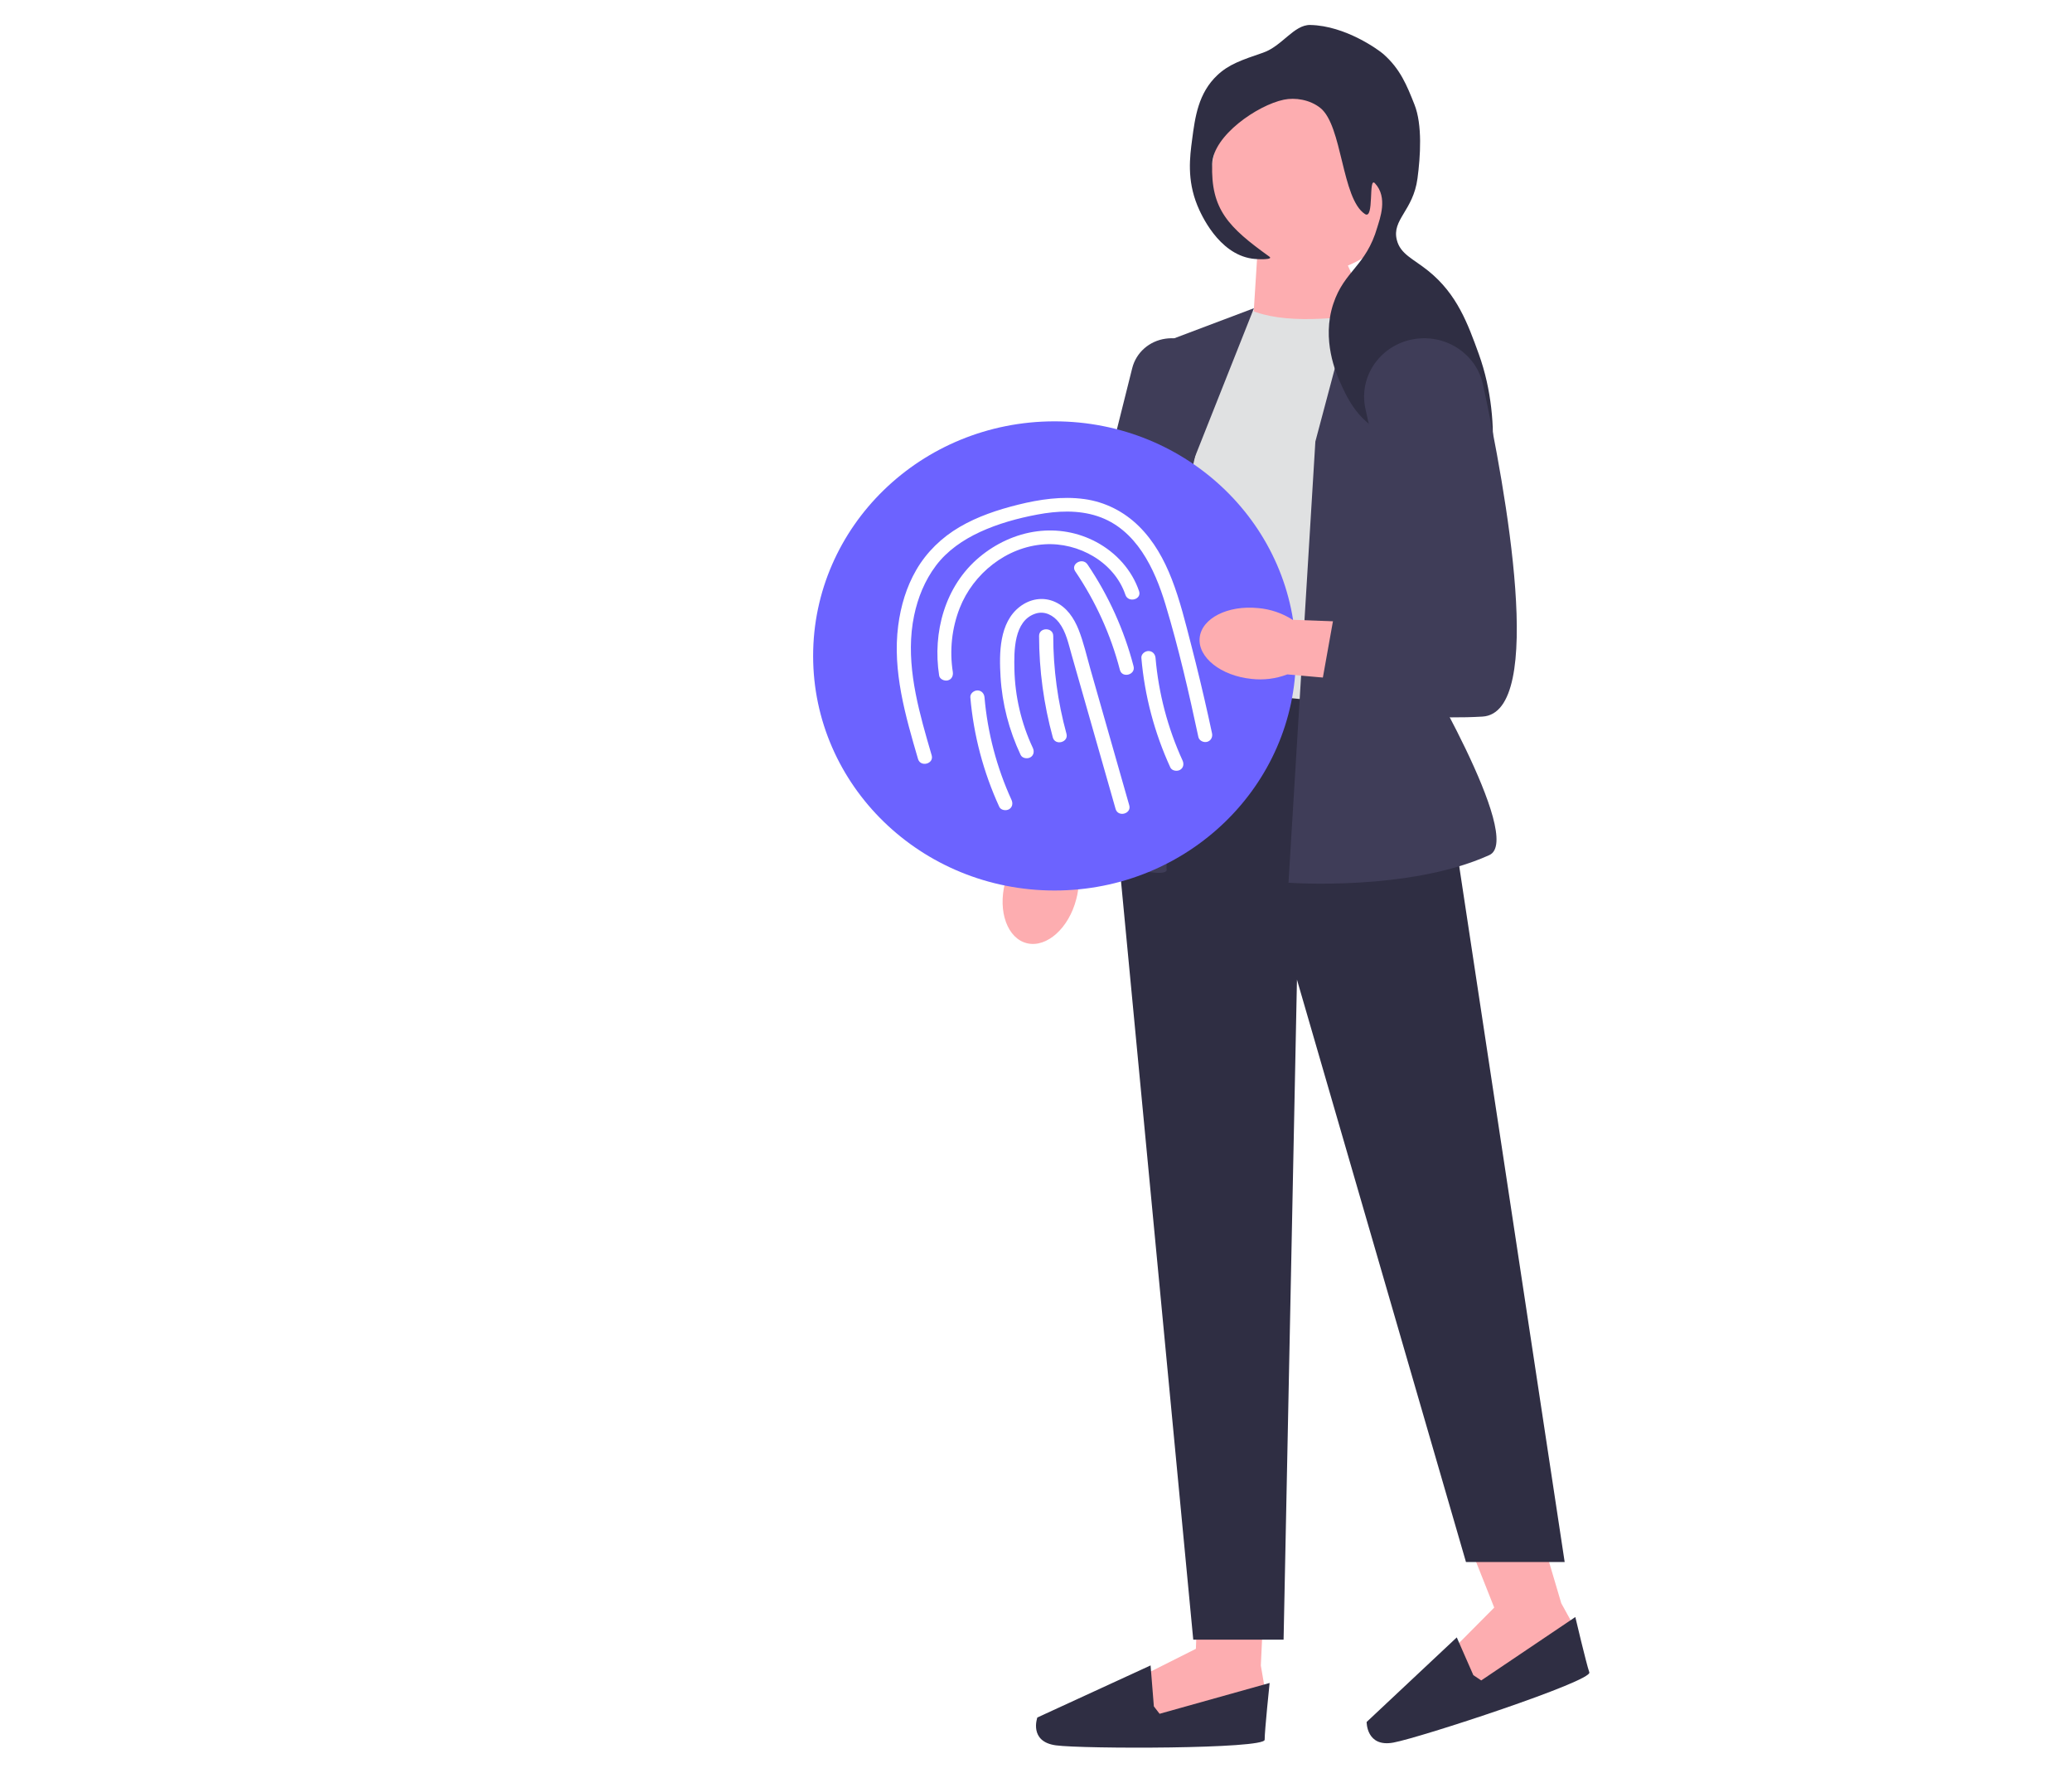 <svg width="332" height="284" viewBox="0 0 332 284" fill="none" xmlns="http://www.w3.org/2000/svg">
<g clip-path="url(#clip0_221_566)" filter="url(#filter0_d_221_566)">
<path d="M161.041 137.426C159.852 142.056 161.443 146.4 164.593 147.129C167.744 147.858 171.261 144.696 172.45 140.065C172.952 138.221 172.974 136.288 172.516 134.428L177.289 114.751L167.367 112.785L163.715 132.392C162.406 133.843 161.489 135.569 161.041 137.426Z" fill="#FDADB0"/>
<path d="M202.636 249.943L202.025 262.84L202.637 266.409L200.495 270.573L183.661 272.357L182.743 264.625L191.619 260.164L191.877 252.876L202.636 249.943Z" fill="#FDADB0"/>
<path d="M184.885 269.383L185.803 270.573L203.433 265.636C203.433 265.636 202.637 273.249 202.637 274.736C202.637 276.223 173.561 276.223 169.185 275.628C164.81 275.034 166.215 271.167 166.215 271.167L184.36 262.822L184.885 269.383Z" fill="#2F2E43"/>
<path d="M246.494 240.45L250.163 252.858L251.918 256.049L251.26 260.66L235.899 267.585L232.482 260.545L239.422 253.559L235.069 242.59L246.494 240.45Z" fill="#FDADB0"/>
<path d="M236.079 264.387L237.341 265.228L252.417 255.07C252.417 255.07 254.171 262.53 254.661 263.938C255.151 265.347 227.603 274.389 223.262 275.186C218.921 275.983 218.979 271.883 218.979 271.883L233.42 258.334L236.079 264.387Z" fill="#2F2E43"/>
<path d="M201.45 37.021L200.807 47.164L220.299 48.125L214.263 34.761L201.45 37.021Z" fill="#FDADB0"/>
<path d="M200.31 45.647C205.535 47.911 213.891 47.291 223.362 45.647L224.842 109.399C224.842 109.399 195.217 115.186 185.031 104.508L190.392 52.418L200.31 45.647Z" fill="#E0E1E2"/>
<path d="M188.248 106.071L230.071 110.087L250.71 246.257H234.895L207.815 152.951L205.671 258.693H191.196L178.866 129.251L188.248 106.071Z" fill="#2F2E43"/>
<path d="M217.415 41.74L231.468 49.82C236.791 52.881 239.3 59.06 237.562 64.828L226.702 100.87C226.702 100.87 244.387 130.391 238.64 132.995C225.726 138.848 206.457 137.423 206.457 137.423L210.763 66.743L217.415 41.74Z" fill="#3F3D58"/>
<path d="M200.92 45.379L185.031 51.377L181.278 95.913L170.769 131.792C188.569 138.105 186.907 135.163 186.907 135.163L189.856 73.254L200.92 45.379Z" fill="#3F3D58"/>
<path d="M177.709 131.033L177.763 130.789L194.005 57.798C194.459 55.759 193.878 53.715 192.413 52.189C190.947 50.664 188.888 49.961 186.762 50.261C184.141 50.632 182.042 52.487 181.416 54.988L163.576 126.24L177.709 131.033Z" fill="#3F3D58"/>
<path d="M209.908 39.716C201.174 39.716 194.093 32.836 194.093 24.35C194.093 15.863 201.174 8.983 209.908 8.983C218.642 8.983 225.722 15.863 225.722 24.35C225.722 32.836 218.642 39.716 209.908 39.716Z" fill="#FDADB0"/>
<path d="M202.384 4.441C198.901 5.631 196.907 6.312 195.081 8.021C191.997 10.908 191.488 14.766 191.016 18.35C190.646 21.155 190.167 24.78 191.857 28.923C192.434 30.337 195.232 36.635 200.587 37.431C201.638 37.588 204.108 37.629 203.396 37.118C196.809 32.393 193.998 29.541 194.229 22.259C194.372 17.735 201.487 12.85 205.712 11.971C207.492 11.601 209.862 11.939 211.561 13.295C215.112 16.127 214.96 27.84 218.705 30.289C220.244 31.296 219.218 24.208 220.303 25.357C222.444 27.625 221.071 31.099 220.686 32.421C218.861 38.696 215.421 39.31 213.639 44.668C211.714 50.452 214.136 55.898 214.71 57.19C215.71 59.437 217.424 63.292 221.341 65.142C226.314 67.49 230.233 64.433 232.545 67.054C233.837 68.519 233.138 70.071 235.472 74.628C236.234 76.116 236.615 76.86 236.952 76.834C238.548 76.709 241.132 64.296 236.953 52.735C235.199 47.884 233.481 43.131 228.875 39.414C226.44 37.449 224.397 36.742 223.816 34.447C222.986 31.169 226.434 29.769 227.125 24.597C227.598 21.059 227.93 15.999 226.644 12.757C225.43 9.694 224.377 7.036 221.618 4.626C220.956 4.047 215.609 0.112 209.939 0.001C207.328 -0.05 205.41 3.408 202.384 4.441Z" fill="#2F2E43"/>
<path d="M168.968 138.672C147.606 138.672 130.288 121.845 130.288 101.089C130.288 80.332 147.606 63.505 168.968 63.505C190.33 63.505 207.647 80.332 207.647 101.089C207.647 121.845 190.33 138.672 168.968 138.672Z" fill="#6C63FF"/>
<path d="M178.755 125.609C176.407 117.379 174.059 109.149 171.711 100.919C171.211 99.167 170.824 97.221 169.68 95.734C168.795 94.585 167.404 93.833 165.931 94.305C162.421 95.433 162.477 100.355 162.54 103.227C162.634 107.562 163.641 111.887 165.495 115.834C165.749 116.375 165.654 117.02 165.088 117.342C164.6 117.619 163.792 117.49 163.536 116.946C161.68 112.995 160.576 108.765 160.319 104.426C160.098 100.681 160.081 95.743 163.422 93.191C165.054 91.943 167.138 91.573 169.052 92.435C170.943 93.287 172.098 95.051 172.825 96.878C173.632 98.909 174.113 101.086 174.711 103.182L176.638 109.935C178.073 114.964 179.508 119.994 180.943 125.023C181.333 126.392 179.145 126.977 178.755 125.609Z" fill="white"/>
<path d="M168.695 114.147C167.242 108.848 166.499 103.368 166.493 97.885C166.492 96.466 168.76 96.464 168.762 97.885C168.768 103.183 169.479 108.442 170.882 113.561C171.259 114.933 169.071 115.519 168.695 114.147Z" fill="white"/>
<path d="M192.019 114.083C190.498 106.96 188.853 99.814 186.742 92.83C185.031 87.168 182.08 80.751 175.853 78.698C172.76 77.678 169.408 77.842 166.242 78.434C163.103 79.02 159.924 79.894 157.031 81.229C154.292 82.494 151.759 84.236 149.956 86.637C148.176 89.006 147.068 91.756 146.47 94.62C145.084 101.266 146.716 108.055 148.544 114.46C148.787 115.312 149.036 116.163 149.285 117.014C149.685 118.381 147.496 118.965 147.097 117.6C145.077 110.695 142.978 103.481 143.92 96.233C144.327 93.099 145.232 90.02 146.844 87.261C148.497 84.434 150.881 82.123 153.739 80.444C156.622 78.75 159.867 77.671 163.116 76.862C166.567 76.003 170.159 75.474 173.714 75.954C177.066 76.407 180.086 77.951 182.46 80.283C184.891 82.671 186.536 85.656 187.749 88.775C189.087 92.215 189.961 95.829 190.882 99.391C191.855 103.155 192.763 106.935 193.605 110.729C193.809 111.651 194.01 112.574 194.207 113.497C194.331 114.08 194.032 114.688 193.414 114.853C192.852 115.003 192.144 114.669 192.019 114.083Z" fill="white"/>
<path d="M180.326 91.295C178.557 86.079 172.859 82.849 167.343 83.207C161.229 83.604 155.929 87.943 153.783 93.402C152.507 96.647 152.133 100.217 152.669 103.65C152.761 104.238 152.517 104.835 151.877 105.006C151.341 105.149 150.574 104.828 150.481 104.236C149.41 97.375 151.379 89.898 156.937 85.258C159.543 83.083 162.734 81.577 166.151 81.126C169.437 80.692 172.749 81.283 175.658 82.838C178.849 84.542 181.37 87.337 182.514 90.709C182.972 92.06 180.781 92.638 180.326 91.295Z" fill="white"/>
<path d="M185.153 101.405C185.64 107.06 187.107 112.652 189.481 117.839C189.729 118.382 189.643 119.023 189.074 119.347C188.59 119.622 187.772 119.498 187.522 118.952C184.974 113.385 183.408 107.478 182.884 101.405C182.833 100.811 183.442 100.303 184.019 100.303C184.675 100.303 185.102 100.81 185.153 101.405Z" fill="white"/>
<path d="M157.748 107.718C158.235 113.373 159.702 118.965 162.075 124.151C162.324 124.695 162.238 125.336 161.668 125.659C161.185 125.934 160.366 125.811 160.116 125.264C157.569 119.697 156.002 113.79 155.479 107.718C155.428 107.124 156.037 106.616 156.614 106.616C157.27 106.616 157.697 107.122 157.748 107.718Z" fill="white"/>
<path d="M179.445 103.33C177.986 97.709 175.569 92.382 172.29 87.54C171.485 86.351 173.448 85.246 174.249 86.427C177.626 91.415 180.13 96.955 181.633 102.744C181.99 104.12 179.802 104.707 179.445 103.33Z" fill="white"/>
<path d="M201.616 93.424C196.732 92.925 192.527 95.06 192.222 98.193C191.918 101.326 195.631 104.27 200.516 104.769C202.465 104.995 204.438 104.748 206.27 104.047L226.988 105.899L227.61 96.079L207.119 95.296C205.458 94.238 203.571 93.596 201.616 93.424Z" fill="#FDADB0"/>
<path d="M226.859 50.286C231.874 49.599 236.579 52.804 237.622 57.619C241.258 74.421 247.784 110.21 237.534 110.808C224.132 111.589 211.266 108.464 211.266 108.464L214.483 90.493L224.936 89.451L218.787 61.504C217.62 56.198 221.329 51.043 226.859 50.286Z" fill="#3F3D58"/>
</g>
<defs>
<filter id="filter0_d_221_566" x="-4" y="0" width="340" height="284" filterUnits="userSpaceOnUse" color-interpolation-filters="sRGB">
<feFlood flood-opacity="0" result="BackgroundImageFix"/>
<feColorMatrix in="SourceAlpha" type="matrix" values="0 0 0 0 0 0 0 0 0 0 0 0 0 0 0 0 0 0 127 0" result="hardAlpha"/>
<feOffset dy="4"/>
<feGaussianBlur stdDeviation="2"/>
<feComposite in2="hardAlpha" operator="out"/>
<feColorMatrix type="matrix" values="0 0 0 0 0 0 0 0 0 0 0 0 0 0 0 0 0 0 0.25 0"/>
<feBlend mode="normal" in2="BackgroundImageFix" result="effect1_dropShadow_221_566"/>
<feBlend mode="normal" in="SourceGraphic" in2="effect1_dropShadow_221_566" result="shape"/>
</filter>
<clipPath id="clip0_221_566">
<rect width="332" height="276" fill="white" transform="matrix(-1 0 0 1 332 0)"/>
</clipPath>
</defs>
</svg>
